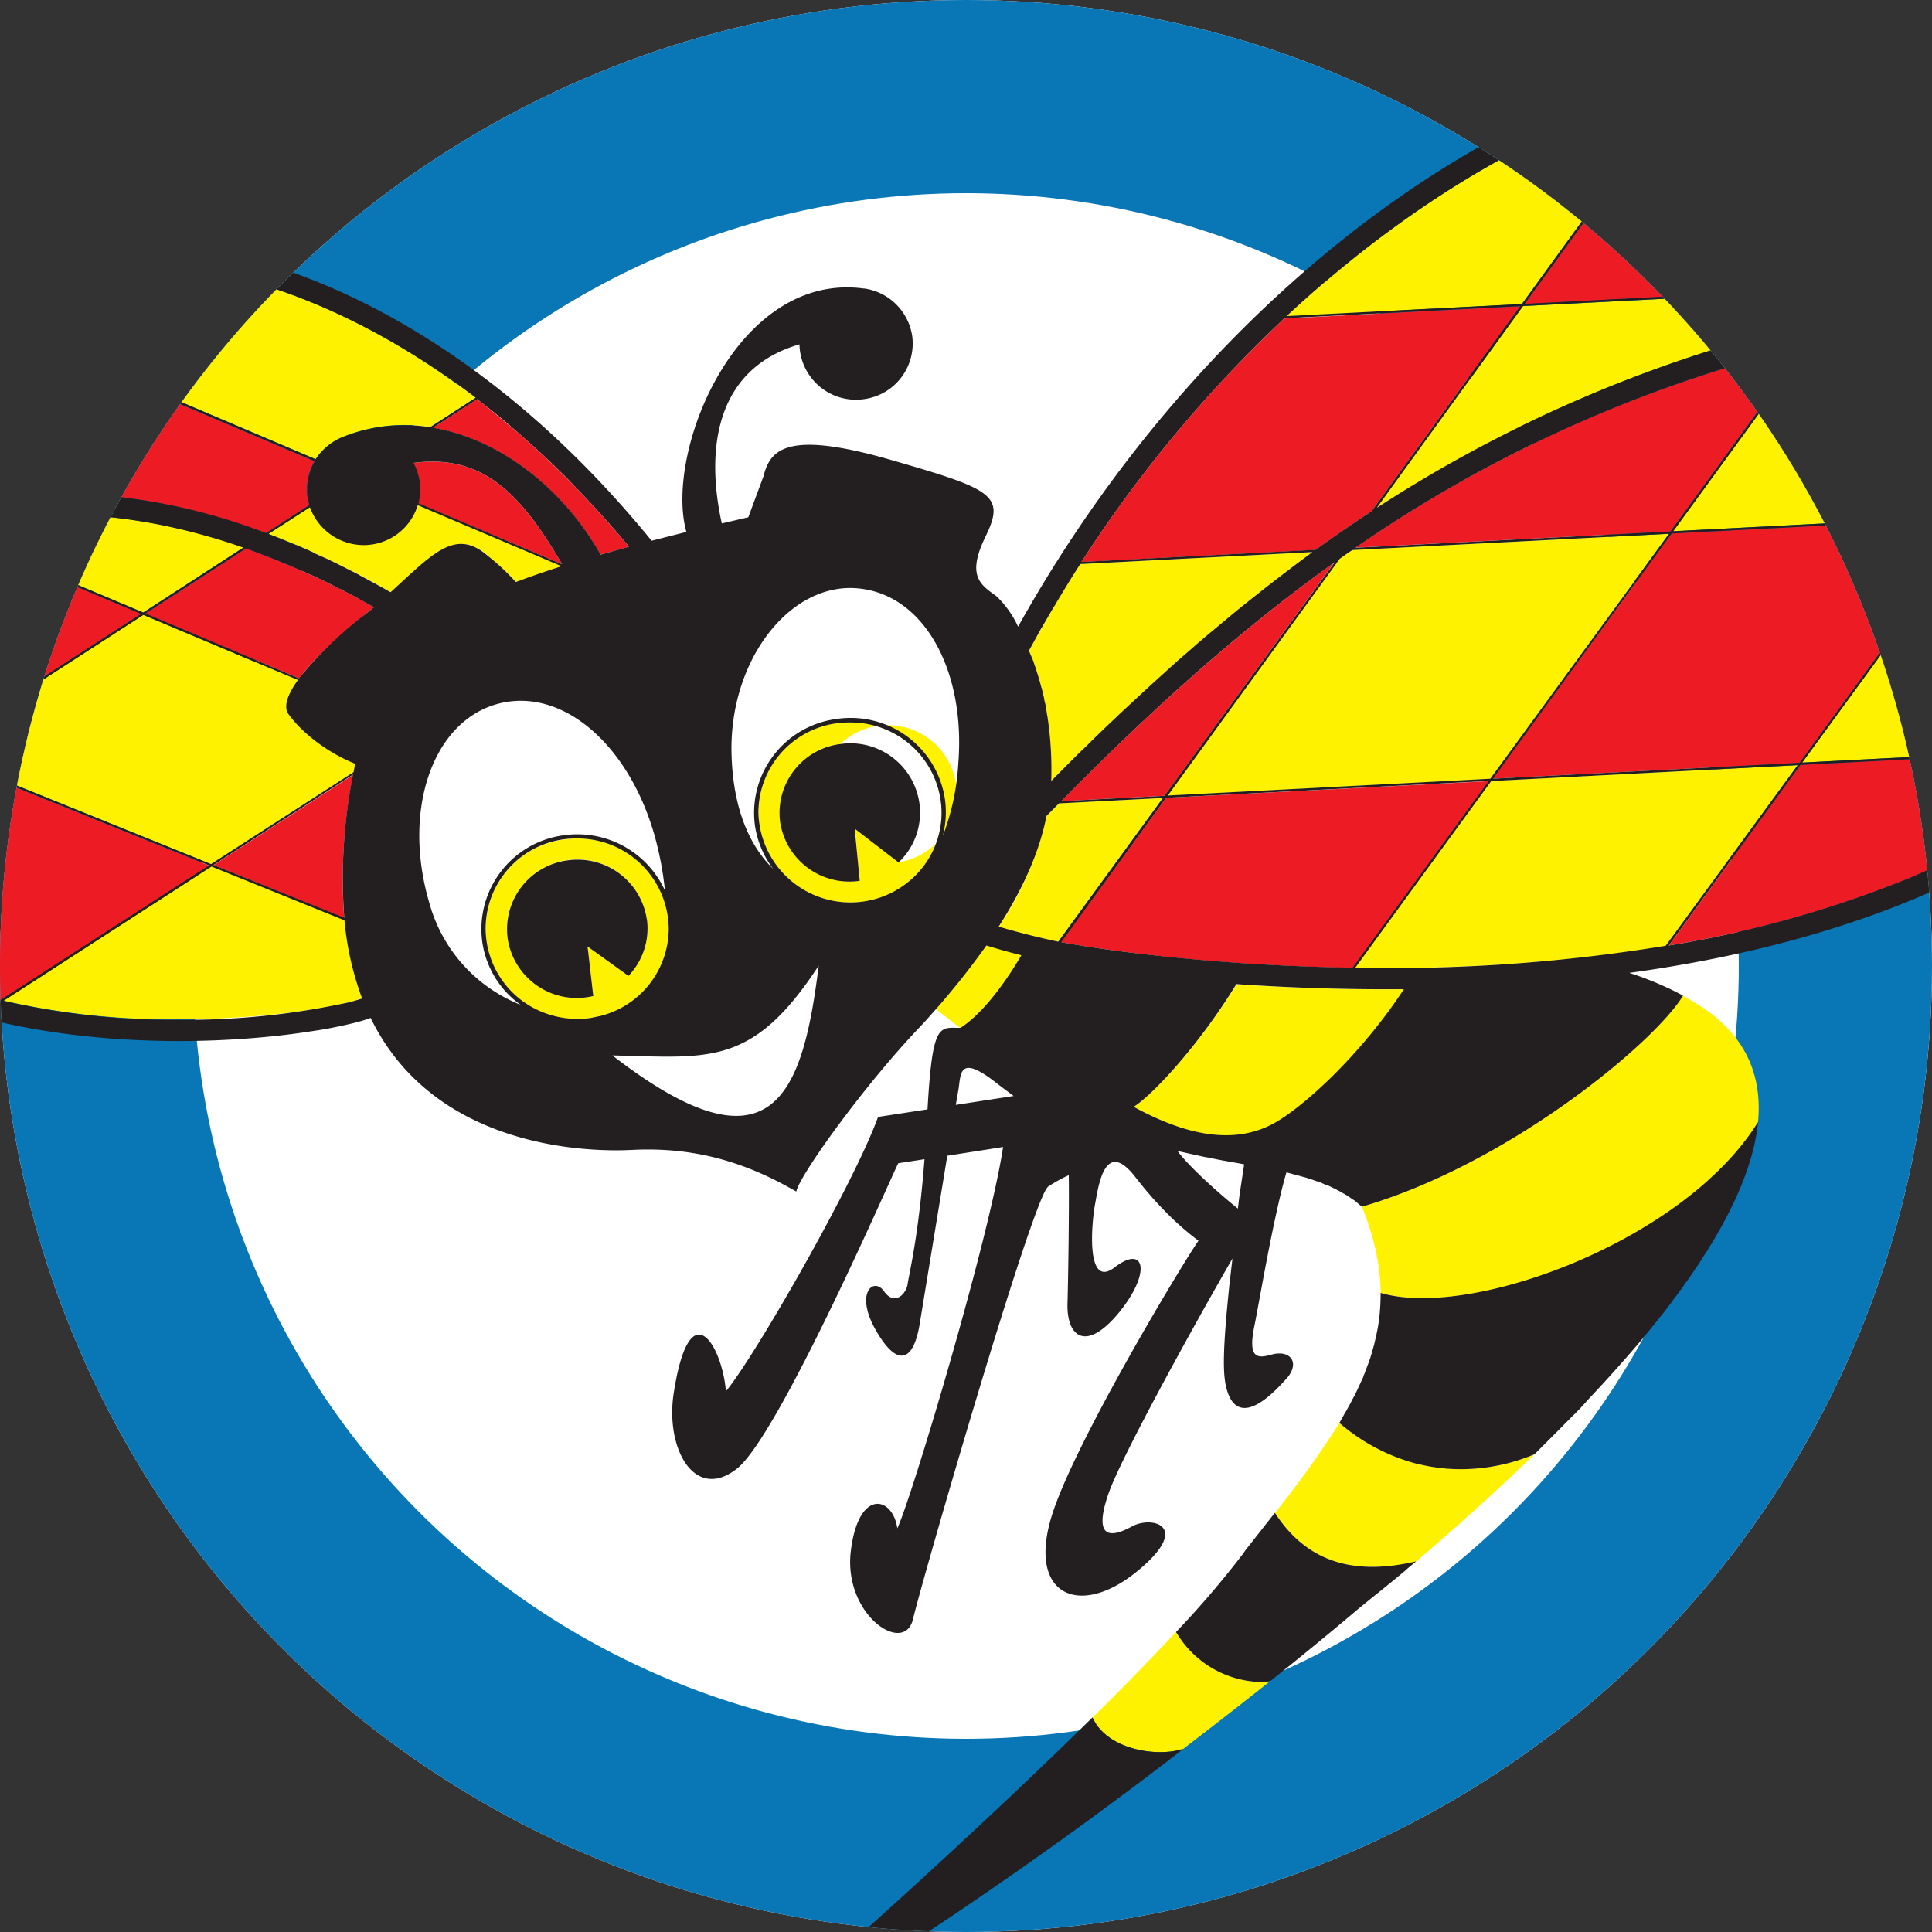 <svg xmlns="http://www.w3.org/2000/svg" viewBox="0 0 25 25"><rect x="0" y="0" width="25" height="25" fill="#333333" stroke="none"/><circle r="12.5" cx="12.5" cy="12.5" fill="#fff"/><clipPath id="n5a"><circle r="12.5" cx="12.5" cy="12.5"/></clipPath><g fill="#fff" clip-path="url(#n5a)"><circle stroke="#0976b5" stroke-width="2.5" fill="none" r="11.25" cx="12.5" cy="12.5"/><path d="M16.43 21.755a.744.744 0 0 1-.125.01 1.297 1.297 0 0 1-1.086-.648 36.196 36.196 0 0 1-1.076 1.102l-.005.004.02.043c.195.366.79.471 1.14.37l.015-.004.001-.004a73.039 73.039 0 0 0 1.119-.872zm2.271-2.752L18.688 19h-.022a2.409 2.409 0 0 1-.267-.044l-.037-.007a2.487 2.487 0 0 1-1.029-.535s0-.004.003-.004a13.197 13.197 0 0 1-.837 1.166c.433.673 1.066.806 1.828.628a33.15 33.15 0 0 0 1.53-1.386 2.468 2.468 0 0 1-1.156.185m-6.27-5.705c.232-.147.514-.483.784-.936-.003-.004-.005-.004-.007-.004a9.374 9.374 0 0 1-.444-.124 10.481 10.481 0 0 1-.652.825l.31.24h.007zm3.572-.561c-.502.815-1.106 1.447-1.332 1.586.647.353 1.307.523 1.86.187.422-.256 1.126-.926 1.639-1.71-.091.002-.179.002-.265.002a30.47 30.47 0 0 1-1.902-.065m1.62 2.878c.164.402.238.769.244 1.115 1.178.347 3.934-.68 4.88-2.204v-.003l.002-.004c.06-.64-.184-1.196-.894-1.59l-.11-.064.033.02c-.366.605-2.249 2.173-4.155 2.73m-3.919-5.22l-.16.165a4.2 4.2 0 0 1-.62 1.433c.18.052.543.148.767.193l1.354-1.86zm10.193-6.65l-4.189.216-1.896 2.616a17.592 17.592 0 0 1 4.427-2.075c.47-.148.919-.255 1.345-.327l.314-.43zM13.323 8.44a.157.157 0 0 0 .013.03c.007.02.017.04.024.061a.19.19 0 0 0 .009.025l.033.093.002.005a3.101 3.101 0 0 1 .072.244l.007.018.026.106.009.056.017.075.015.098.006.035.015.132a4.373 4.373 0 0 1 .03.688 30.6 30.6 0 0 1 .81-.794l.077-.072.335-.316c.038-.035.076-.065.115-.102l.305-.276.152-.131c.09-.078.18-.16.275-.235.065-.055.13-.107.192-.16l.238-.197c.083-.069.17-.134.255-.202l.183-.144c.146-.113.295-.224.444-.333l-3.003.155a16.788 16.788 0 0 0-.18.287l-.123.2c-.013.024-.308.538-.36.635l.007.019m12.624-4.83c-.085-.734-.321-1.295-.673-1.708l-1.318 1.811zm-4.23-2.465c-1.574.372-3.392 1.386-5.067 2.947l3.042-.157zm-2.418 8.96l-1.762 2.416c.124 0 .244.006.37.006 1.14 0 2.398-.077 3.651-.289l1.707-2.337zm2.297-3.198l-4.1.211-.16.113-2.225 3.064 4.174-.217zm1.792-2.416L21.65 6.874l3.97-.206 1.36-1.858c-.563-.29-1.28-.465-2.142-.47-.445 0-.932.05-1.452.151m5.01 2.063l-2.76.141-2.315 3.173 3.986-.206c.793-.823 1.16-1.717 1.156-2.52 0-.203-.022-.396-.068-.588M2.735 11.21l-2.69 1.738a9.691 9.691 0 0 0 2.263.242c.959 0 1.785-.115 2.213-.226.032-.006.06-.016.088-.023h.002l.074-.025a3.904 3.904 0 0 1-.226-1.01zm4.868 1.039l.009.073.065.568h-.006a.905.905 0 0 1-1.1-.73l-.002-.019a.898.898 0 0 1 .775-1.011.907.907 0 0 1 1.032.972.894.894 0 0 1-.244.526zm.757.537a1.156 1.156 0 0 0 .254-1.064 1.18 1.18 0 0 0-1.308-.86 1.17 1.17 0 0 0-1.01 1.316 1.175 1.175 0 0 0 1.47.968 1.158 1.158 0 0 0 .594-.36m3.27-1.628l-.567-.437.061.676a.906.906 0 0 1-1.025-.761.896.896 0 0 1 .777-1.01.893.893 0 1 1 .754 1.532m-.627-1.812a1.17 1.17 0 0 0-1.176 1.325 1.188 1.188 0 0 0 1.337.996 1.188 1.188 0 0 0 .65-.309 1.157 1.157 0 0 0 .359-1.005 1.175 1.175 0 0 0-1.17-1.006M4.084 5.943a.747.747 0 0 1 .346-.287 2.122 2.122 0 0 1 1.132-.13l.588-.38c-1.002-.764-2.011-1.258-2.942-1.518l-1.8 1.175 2.676 1.139zM1.349 4.807L-.34 4.09c-.37.351-.578.823-.58 1.417 0 .223.033.463.095.72zm4.959 2.378c.273.236.35.32.368.345a11.608 11.608 0 0 1 .59-.204l-1.86-.79a.726.726 0 0 1-.676.513.742.742 0 0 1-.718-.487l-.538.347a10.461 10.461 0 0 1 .302.12l.069.027c.085.036.17.072.256.115l.133.06.146.07.265.133.024.013c.13.068.257.14.388.215.539-.495.835-.832 1.252-.477m-5.561-.53c-.526 0-1.015.068-1.452.19l2.558 1.082 1.296-.843a7.368 7.368 0 0 0-2.402-.43m1.108 1.301L-.875 9.721l3.606 1.462 1.845-1.195.02-.107a2.063 2.063 0 0 1-.866-.646c-.06-.089-.02-.235.125-.436l-2-.844zm-5.016.874a2.438 2.438 0 0 0-.186.92c0 .433.122.871.38 1.293l2.03-1.312-2.224-.899z" fill="#fff200"/><path d="M17.747 6.617l1.926-2.655-3.055.16a16.888 16.888 0 0 0-2.624 3.15l3.03-.156c.239-.173.48-.34.723-.499m5.876-2.448a7.638 7.638 0 0 1 1.215-.103c.409 0 .79.037 1.143.11a5.16 5.16 0 0 0-.033-.54l-2.015.107zm.295-.455l1.338-1.834a1.79 1.79 0 0 0-.106-.114c-.517-.526-1.252-.783-2.136-.784h-.013a5.68 5.68 0 0 0-1.24.151l-2.03 2.8 4.187-.216zm-2.302 3.163l1.731-2.38a9.648 9.648 0 0 0-1.026.267 17.44 17.44 0 0 0-4.783 2.323zm3.985-.18l-3.97.206-2.312 3.173 3.968-.205zm-4.005 5.537a14.346 14.346 0 0 0 3.134-.88c1.11-.47 1.948-1.044 2.549-1.662l-3.979.205zm-4.092.29l1.759-2.416-4.173.216-1.358 1.868c.245.046.578.096.98.145.736.09 1.702.169 2.792.187m-3.772-2.157l1.338-.07 2.03-2.79.165-.228c-1.197.858-2.341 1.88-3.533 3.088m14.657-3.839c-.171-.702-.642-1.308-1.387-1.704L25.657 6.67l2.732-.142zM1.379 4.826L-.82 6.256c.026.1.057.204.094.309.45-.116.947-.183 1.473-.183.821 0 1.727.158 2.695.517l.56-.362a.7.7 0 0 1 .068-.568L1.38 4.826zm1.794-1.202a5.535 5.535 0 0 0-1.476-.213c-.787 0-1.445.203-1.898.56a1.714 1.714 0 0 0-.115.101l1.693.718zm4.596 3.552l.37-.1-.003-.005a14.174 14.174 0 0 0-.683-.76l-.049-.05a5.74 5.74 0 0 0-.175-.174l-.099-.098a3.938 3.938 0 0 0-.154-.144l-.128-.117a6.15 6.15 0 0 0-.298-.256 11.262 11.262 0 0 0-.377-.306l-.57.371c.88.146 1.697.803 2.167 1.64m-.83-.017l.334.141c-.515-.875-1.003-1.433-1.925-1.31a.72.72 0 0 1 .064.522zM-.905 9.743l-2.046 1.325.065.102c.653.958 1.737 1.499 2.896 1.773l2.695-1.742L-.9 9.743zm2.73-1.8L-.748 6.86a4.2 4.2 0 0 0-1.492.757 3.08 3.08 0 0 0-.911 1.19l2.243.906 2.732-1.768zm.939 3.252l1.69.684a6.855 6.855 0 0 1 .116-1.853zm1.92-3.424c-.007-.004-.015-.006-.023-.013l-.026-.017a6.478 6.478 0 0 0-.213-.107c-.012-.009-.025-.013-.039-.02-.052-.028-.106-.052-.158-.082l-.057-.026-.139-.065a1.273 1.273 0 0 1-.065-.029l-.132-.059c-.026-.009-.046-.02-.07-.03l-.13-.053-.065-.028-.137-.052c-.018-.006-.038-.017-.056-.022l-.19-.072-1.3.845 1.987.837c.16-.214.434-.483.827-.803l.142-.118-.155-.086" fill="#ed1c24"/><path d="M8.37 11.897a.906.906 0 0 0-1.024-.764.898.898 0 0 0-.777 1.01l.002.017a.905.905 0 0 0 1.1.73h.006l-.065-.568-.01-.075.53.381a.884.884 0 0 0 .239-.733m2.501-2.267a.898.898 0 0 0-.777 1.01.907.907 0 0 0 1.03.76l-.065-.675.567.437a.884.884 0 0 0 .27-.768.902.902 0 0 0-1.025-.764m11.873 4.898c-.946 1.523-3.701 2.551-4.88 2.204 0 .073-.002.143-.007.211l-.001.01c-.002.039-.007.073-.01.113-.005.03-.009.065-.016.102-.007.046-.017.085-.024.125l-.016.065-.009.041-.052.18a.432.432 0 0 0-.017.048l-.05.131a.165.165 0 0 1-.017.04l-.006.024-.076.163c-.008.02-.02.038-.027.059l-.033.059-.038.074a.907.907 0 0 0-.026.046c-.009.017-.02.039-.033.057l-.073.13s-.002 0-.002.005c.3.26.653.441 1.027.535l.038.007c.088.02.176.034.268.045h.022l.013.003a2.448 2.448 0 0 0 1.156-.185 59.46 59.46 0 0 0 .493-.495l.032-.03.078-.081c.026-.03.055-.058.08-.09a18.785 18.785 0 0 0 .724-.809c0-.004.003-.004.005-.007l.12-.147c.006-.005.008-.013.014-.017l.11-.138.018-.021.112-.147.008-.014c.039-.048.075-.1.112-.151a1.076 1.076 0 0 0 .044-.064 1.521 1.521 0 0 0 .06-.081l.063-.094a2.44 2.44 0 0 0 .105-.16c.006-.01.014-.019.02-.032.014-.02.024-.038.037-.053l.004-.01.033-.054.009-.013c.022-.038.042-.066.061-.104-.02.037-.039.066-.061.104.326-.536.548-1.058.607-1.541v-.013l.003-.015v-.018l-.002.003m-6.248 5.049c0 .003-.005.006-.007.01-.118.148-.24.306-.366.464l-.048.068-.088.113a12.04 12.04 0 0 1-.77.888 1.308 1.308 0 0 0 1.086.647.744.744 0 0 0 .123-.01h.008a46.671 46.671 0 0 0 1.134-.93l.191-.156c.107-.085.25-.2.42-.342l.034-.031.105-.087.005-.005c-.761.177-1.393.043-1.828-.63m-1.201 3.06c-.345.105-.943-.002-1.136-.37l-.022-.041a41.4 41.4 0 0 1-.27.264l-.196.19a.372.372 0 0 1-.037.036c-.02.022-.04.039-.061.058l-.143.137-.005.006a101.897 101.897 0 0 1-3.551 3.229l-.01.006a3.336 3.336 0 0 1-.095.081c-.027.026-.052.043-.076.067-.01.006-.02.017-.032.023-.01.016-.026.022-.04.038l-.023.013c0 .004-.003.008-.007.008l-.026.022-.028.024-.02.018a.533.533 0 0 0-.036.027l-.016.013c-.016.012-.03.021-.04.033.118-.06.236-.119.356-.183l.03-.017a9.029 9.029 0 0 0 .37-.202c.117-.063.233-.13.35-.196.131-.078.262-.16.398-.238l.013-.01c.124-.074.244-.146.37-.225l.013-.01.105-.063c.006-.006.013-.006.017-.015.025-.013.048-.03.072-.04a.791.791 0 0 1 .045-.034l.037-.022-.033.022c.036-.026.072-.045.107-.071l.043-.025c.006 0 .008-.004.014-.01a2.401 2.401 0 0 0 .14-.09h.003l.007-.007h.006l.145-.098.04-.026.173-.115a55.724 55.724 0 0 0 3.071-2.213l-.006.004-.016.002M27.307 9.662l-3.987.206 2.317-3.173 2.758-.142c.044.19.067.386.067.588.002.804-.363 1.698-1.156 2.52m-2.579 1.693a14.346 14.346 0 0 1-3.133.881l1.704-2.337 3.98-.206c-.601.618-1.442 1.193-2.552 1.662m-6.822 1.175c-.124 0-.245-.006-.367-.006l1.76-2.416 3.965-.206-1.708 2.337a22.09 22.09 0 0 1-3.65.289m-1.374 1.982c-.554.334-1.213.166-1.86-.187.228-.14.829-.772 1.329-1.588a28.241 28.241 0 0 0 2.167.066c-.512.783-1.214 1.453-1.636 1.709m-.495.99l-.017.14c-.28-.224-.653-.566-.78-.745l.35.077a.03.03 0 0 1 .014.003c.031.003.065.011.096.018.136.029.268.048.399.074h.002c-.02.137-.04.263-.064.432m-2.3-3.306l1.355-1.868 4.172-.218-1.76 2.415a27.137 27.137 0 0 1-2.79-.185 16.109 16.109 0 0 1-.98-.144m-.81-.2c.362-.563.54-1.032.62-1.433l.161-.163 1.344-.07-1.354 1.859a9.956 9.956 0 0 1-.767-.194m.546-3.857a.093.093 0 0 0 .007-.01l.154-.265a.582.582 0 0 0 .044-.073l.122-.201a10.446 10.446 0 0 1 .18-.286l3.003-.155a28.589 28.589 0 0 0-.627.477l-.255.202a13.807 13.807 0 0 0-.238.196l-.192.16a9.5 9.5 0 0 0-.275.236l-.151.13-.308.279-.11.1-.34.316c-.026.024-.048.048-.075.072-.123.115-.246.235-.367.355l-.043.04a30.538 30.538 0 0 0-.398.399v.002a4.562 4.562 0 0 0-.047-.822c0-.012-.004-.024-.006-.033l-.015-.098a.618.618 0 0 0-.017-.077l-.01-.056-.025-.104c0-.008-.004-.013-.007-.021a3.276 3.276 0 0 0-.072-.243v-.005a.896.896 0 0 1-.032-.093.108.108 0 0 1-.01-.025l-.027-.061a.356.356 0 0 0-.012-.03.115.115 0 0 0-.008-.021l.157-.285m3.146-4.015l3.055-.157-1.926 2.654c-.243.159-.484.326-.723.498l-3.03.157a16.897 16.897 0 0 1 2.624-3.15m5.1-2.979l-2.024 2.792-3.044.156c1.677-1.56 3.493-2.573 5.068-2.948m1.284-.16h.014c.884 0 1.619.257 2.137.783l.104.114-1.338 1.835-4.19.218 2.033-2.8a5.67 5.67 0 0 1 1.24-.15m2.946 2.628l-1.991.102 1.317-1.813c.352.416.588.98.673 1.71m.034.566a5.728 5.728 0 0 0-1.143-.11 7.638 7.638 0 0 0-1.215.104l.31-.425 2.015-.108c.02.174.033.35.033.54m-4.35 2.727l3.971-.205-2.314 3.173-3.966.205zm-3.819-.326l1.896-2.617 4.192-.216-.315.431a9.936 9.936 0 0 0-1.345.327 17.66 17.66 0 0 0-4.428 2.072m4.51-1.81c.36-.112.699-.2 1.028-.266l-1.733 2.379-4.078.211a17.44 17.44 0 0 1 4.783-2.324m-7.252 5.534l-1.337.069c1.192-1.21 2.336-2.233 3.533-3.088h.003l-.167.228-2.032 2.788zm2.266-3.067c.053-.038.107-.077.163-.113l4.099-.211-2.314 3.17-4.172.217zM26.98 4.81l-1.358 1.86-3.97.204 1.736-2.383a7.616 7.616 0 0 1 1.45-.151c.861.005 1.58.18 2.14.47m1.41 1.717l-2.73.142 1.344-1.845c.744.396 1.215 1.003 1.387 1.703m-16.021 7.77l.032-.185c.038-.196-.013-.504.514-.082l.202.152zm.032-4.413a3.109 3.109 0 0 1-.2.933 1.235 1.235 0 0 0 .028-.472 1.233 1.233 0 0 0-1.4-1.042 1.225 1.225 0 0 0-1.059 1.38 1.22 1.22 0 0 0 .235.559c-.32-.31-.52-.806-.538-1.485-.032-1.213.751-2.214 1.62-2.145.872.068 1.412 1.067 1.314 2.272m-.586 1.475a1.19 1.19 0 0 1-2-.848 1.169 1.169 0 0 1 1.19-1.162 1.175 1.175 0 0 1 1.18 1.167c0 .326-.139.628-.37.843m-3.89 2.298c1.251.027 1.811.153 2.67-1.162-.206 1.656-.588 2.771-2.67 1.162m-.29-.483a1.22 1.22 0 0 1-.633-.085 1.17 1.17 0 0 1-.717-1.073 1.169 1.169 0 0 1 1.187-1.166 1.18 1.18 0 0 1 1.182 1.167 1.17 1.17 0 0 1-.887 1.13l-.13.027m-2.088-1.517c-.336-1.166.04-2.308.881-2.546.839-.234 1.698.517 2.035 1.68.071.248.117.497.14.732a1.246 1.246 0 0 0-1.306-.715 1.225 1.225 0 0 0-1.058 1.377 1.21 1.21 0 0 0 .496.817 1.982 1.982 0 0 1-1.188-1.346m-.494-3.993a13.286 13.286 0 0 0-.387-.212l-.024-.015-.265-.134-.144-.07-.137-.061c-.085-.042-.17-.077-.256-.114-.022-.01-.045-.016-.065-.026a8.948 8.948 0 0 0-.303-.122l.538-.346a.738.738 0 0 0 .718.49.731.731 0 0 0 .677-.516l1.86.79a12.193 12.193 0 0 0-.591.204 3.003 3.003 0 0 0-.368-.343c-.417-.36-.71-.02-1.253.475m-.359.31a5.131 5.131 0 0 0-.826.804l-1.987-.839 1.3-.842.19.07a.386.386 0 0 0 .057.022l.137.054c.02.008.044.016.067.028l.13.052a.595.595 0 0 0 .065.029l.132.059.066.03c.05.02.094.045.14.065l.058.027c.052.028.106.053.158.083.016.006.027.009.04.017l.213.11a.146.146 0 0 1 .024.017c.059.03.12.066.18.098a2.721 2.721 0 0 1-.144.117m-.01 4.947l-.073.022H4.61c-.029.008-.056.018-.087.025a9.846 9.846 0 0 1-2.213.228 9.78 9.78 0 0 1-2.263-.245l2.69-1.738 1.72.696a3.9 3.9 0 0 0 .229 1.012m-7.573-1.755c-.026-.033-.046-.068-.068-.103l2.05-1.325 3.609 1.46-2.696 1.741c-1.161-.273-2.245-.813-2.898-1.773m-.457-1.418c0-.313.065-.624.184-.92l2.225.9-2.03 1.315a2.459 2.459 0 0 1-.376-1.292m1.103-2.135a4.21 4.21 0 0 1 1.493-.757l2.573 1.085L-.909 9.71l-2.242-.905c.183-.438.491-.846.91-1.19M-.338 4.09l1.687.719-2.174 1.42a3.002 3.002 0 0 1-.095-.722c.002-.595.212-1.065.582-1.417m.137-.118c.453-.36 1.11-.56 1.897-.56a5.484 5.484 0 0 1 1.475.212L1.376 4.793-.318 4.07c.038-.033.075-.068.117-.098m2.056 3.954L-.707 6.849a5.362 5.362 0 0 1 1.455-.193c.731 0 1.538.13 2.402.43l-1.297.84zm2.6 3.962l-.033-.013zm0-.013l-1.692-.682 1.805-1.17a6.855 6.855 0 0 0-.113 1.854M3.73 9.236c.125.182.436.474.865.647l-.02.108-1.844 1.19-3.607-1.458 2.731-1.766 2 .842c-.144.2-.185.35-.125.437m.242-2.88a.742.742 0 0 0 .032.18l-.561.362A7.753 7.753 0 0 0 .749 6.38a5.826 5.826 0 0 0-1.473.184 4.14 4.14 0 0 1-.094-.31L1.38 4.823l2.692 1.145a.718.718 0 0 0-.098.388m2.178-1.208l-.587.38a2.136 2.136 0 0 0-1.134.13.764.764 0 0 0-.346.285L1.41 4.806l1.8-1.175c.93.258 1.942.752 2.943 1.514m-.714 1.16a.723.723 0 0 0-.087-.315c.921-.122 1.41.438 1.922 1.311l-.33-.14-1.527-.65a.716.716 0 0 0 .022-.207m1.01-.922l.104.087.163.14.132.117.13.118a6.278 6.278 0 0 1 .254.243c.059.055.117.113.175.175l.048.05c.23.237.458.49.683.76l.001.003c-.121.033-.243.066-.367.102-.47-.837-1.286-1.494-2.167-1.642l.57-.369c.09.07.183.143.273.216m21.26-.417a3.737 3.737 0 0 0-1.45-.724v-.013c0-1.183-.328-2.071-.91-2.659-.58-.587-1.397-.866-2.331-.862-2.971.007-7.237 2.73-9.843 7.402a1.28 1.28 0 0 0-.277-.391c-.19-.144-.405-.246-.142-.78.261-.536.08-.61-1.255-.995-1.336-.38-1.534-.119-1.622.224l-.195.526a90.683 90.683 0 0 1-.343.08c-.206-.934-.097-1.996 1.005-2.317a.731.731 0 0 0 .835.709.726.726 0 0 0 .624-.816.731.731 0 0 0-.62-.616h-.01c-1.65-.218-2.58 2.133-2.292 3.15l-.45.114C6.233 4.298 3.644 3.136 1.696 3.136c-.832 0-1.55.213-2.07.62a2.153 2.153 0 0 0-.822 1.752c0 .35.068.73.209 1.135a4.387 4.387 0 0 0-1.426.763c-.765.619-1.208 1.467-1.208 2.345a2.775 2.775 0 0 0 .505 1.574c1.188 1.727 3.567 2.142 5.424 2.146.653 0 1.246-.053 1.704-.124a5.68 5.68 0 0 0 .58-.113 2.04 2.04 0 0 0 .204-.062c.829 1.704 2.834 1.735 3.374 1.708.77-.04 1.436.133 2.134.539.038-.205.884-1.386 1.62-2.152.066-.07.126-.141.188-.209.26-.296.472-.57.652-.823a8.5 8.5 0 0 0 .452.126c-.269.457-.553.79-.787.939h-.007c-.267 0-.356-.076-.42 1.055l-.64.098c-.308.855-1.6 3.11-1.969 3.55-.042-.56-.464-1.335-.675.023-.112.718.269 1.407.816.98.548-.429 2.007-3.8 2.09-3.954l.339-.052c-.076.985-.196 1.47-.216 1.6-.013.141-.17.305-.307.11-.134-.192-.386.02-.104.508.282.49.484.392.563-.076l.359-2.187.722-.113c-.186 1.22-1.201 4.596-1.369 4.934-.058-.414-.504-.522-.602.298-.097.825.693 1.35.805.878.11-.476 1.554-5.47 1.75-5.598.082-.055.18-.109.266-.147.006.545-.01 1.433-.017 1.665-.01.42.235.632.662.118.427-.52.342-.892-.048-.593-.387.3-.298-.596-.258-.81.042-.217.12-.877.523-.355.374.483.681.72.816.823-.203.29-1.571 2.559-1.886 3.52-.348 1.065.337 1.366 1.077.77.738-.595.216-.735-.048-.595-.265.146-.513.179-.31-.415.157-.463 1.103-2.177 1.607-3.05l-.04.342c-.065.637-.088 1.012-.058 1.232.059.411.294.56.816-.042.153-.195.023-.356-.218-.287-.18.05-.306.05-.213-.388.059-.293.245-1.403.411-1.971.046.01.092.025.135.036.012.003.02.007.032.007.033.012.066.018.094.027.017.004.03.012.045.017.027.004.053.016.082.026l.046.013.073.034c.016.002.033.01.048.016a.635.635 0 0 0 .068.033c.016.006.029.017.043.024.026.01.046.025.068.037.007.004.013.004.02.013l.022.01c.025.017.05.032.07.049l.033.02.098.082c1.906-.555 3.79-2.126 4.155-2.73l-.033-.02a4.159 4.159 0 0 0-.662-.276c1.273-.175 2.562-.48 3.75-.983 2.669-1.125 3.904-2.895 3.907-4.465a2.79 2.79 0 0 0-1.034-2.176" fill="#231f20"/></g></svg>